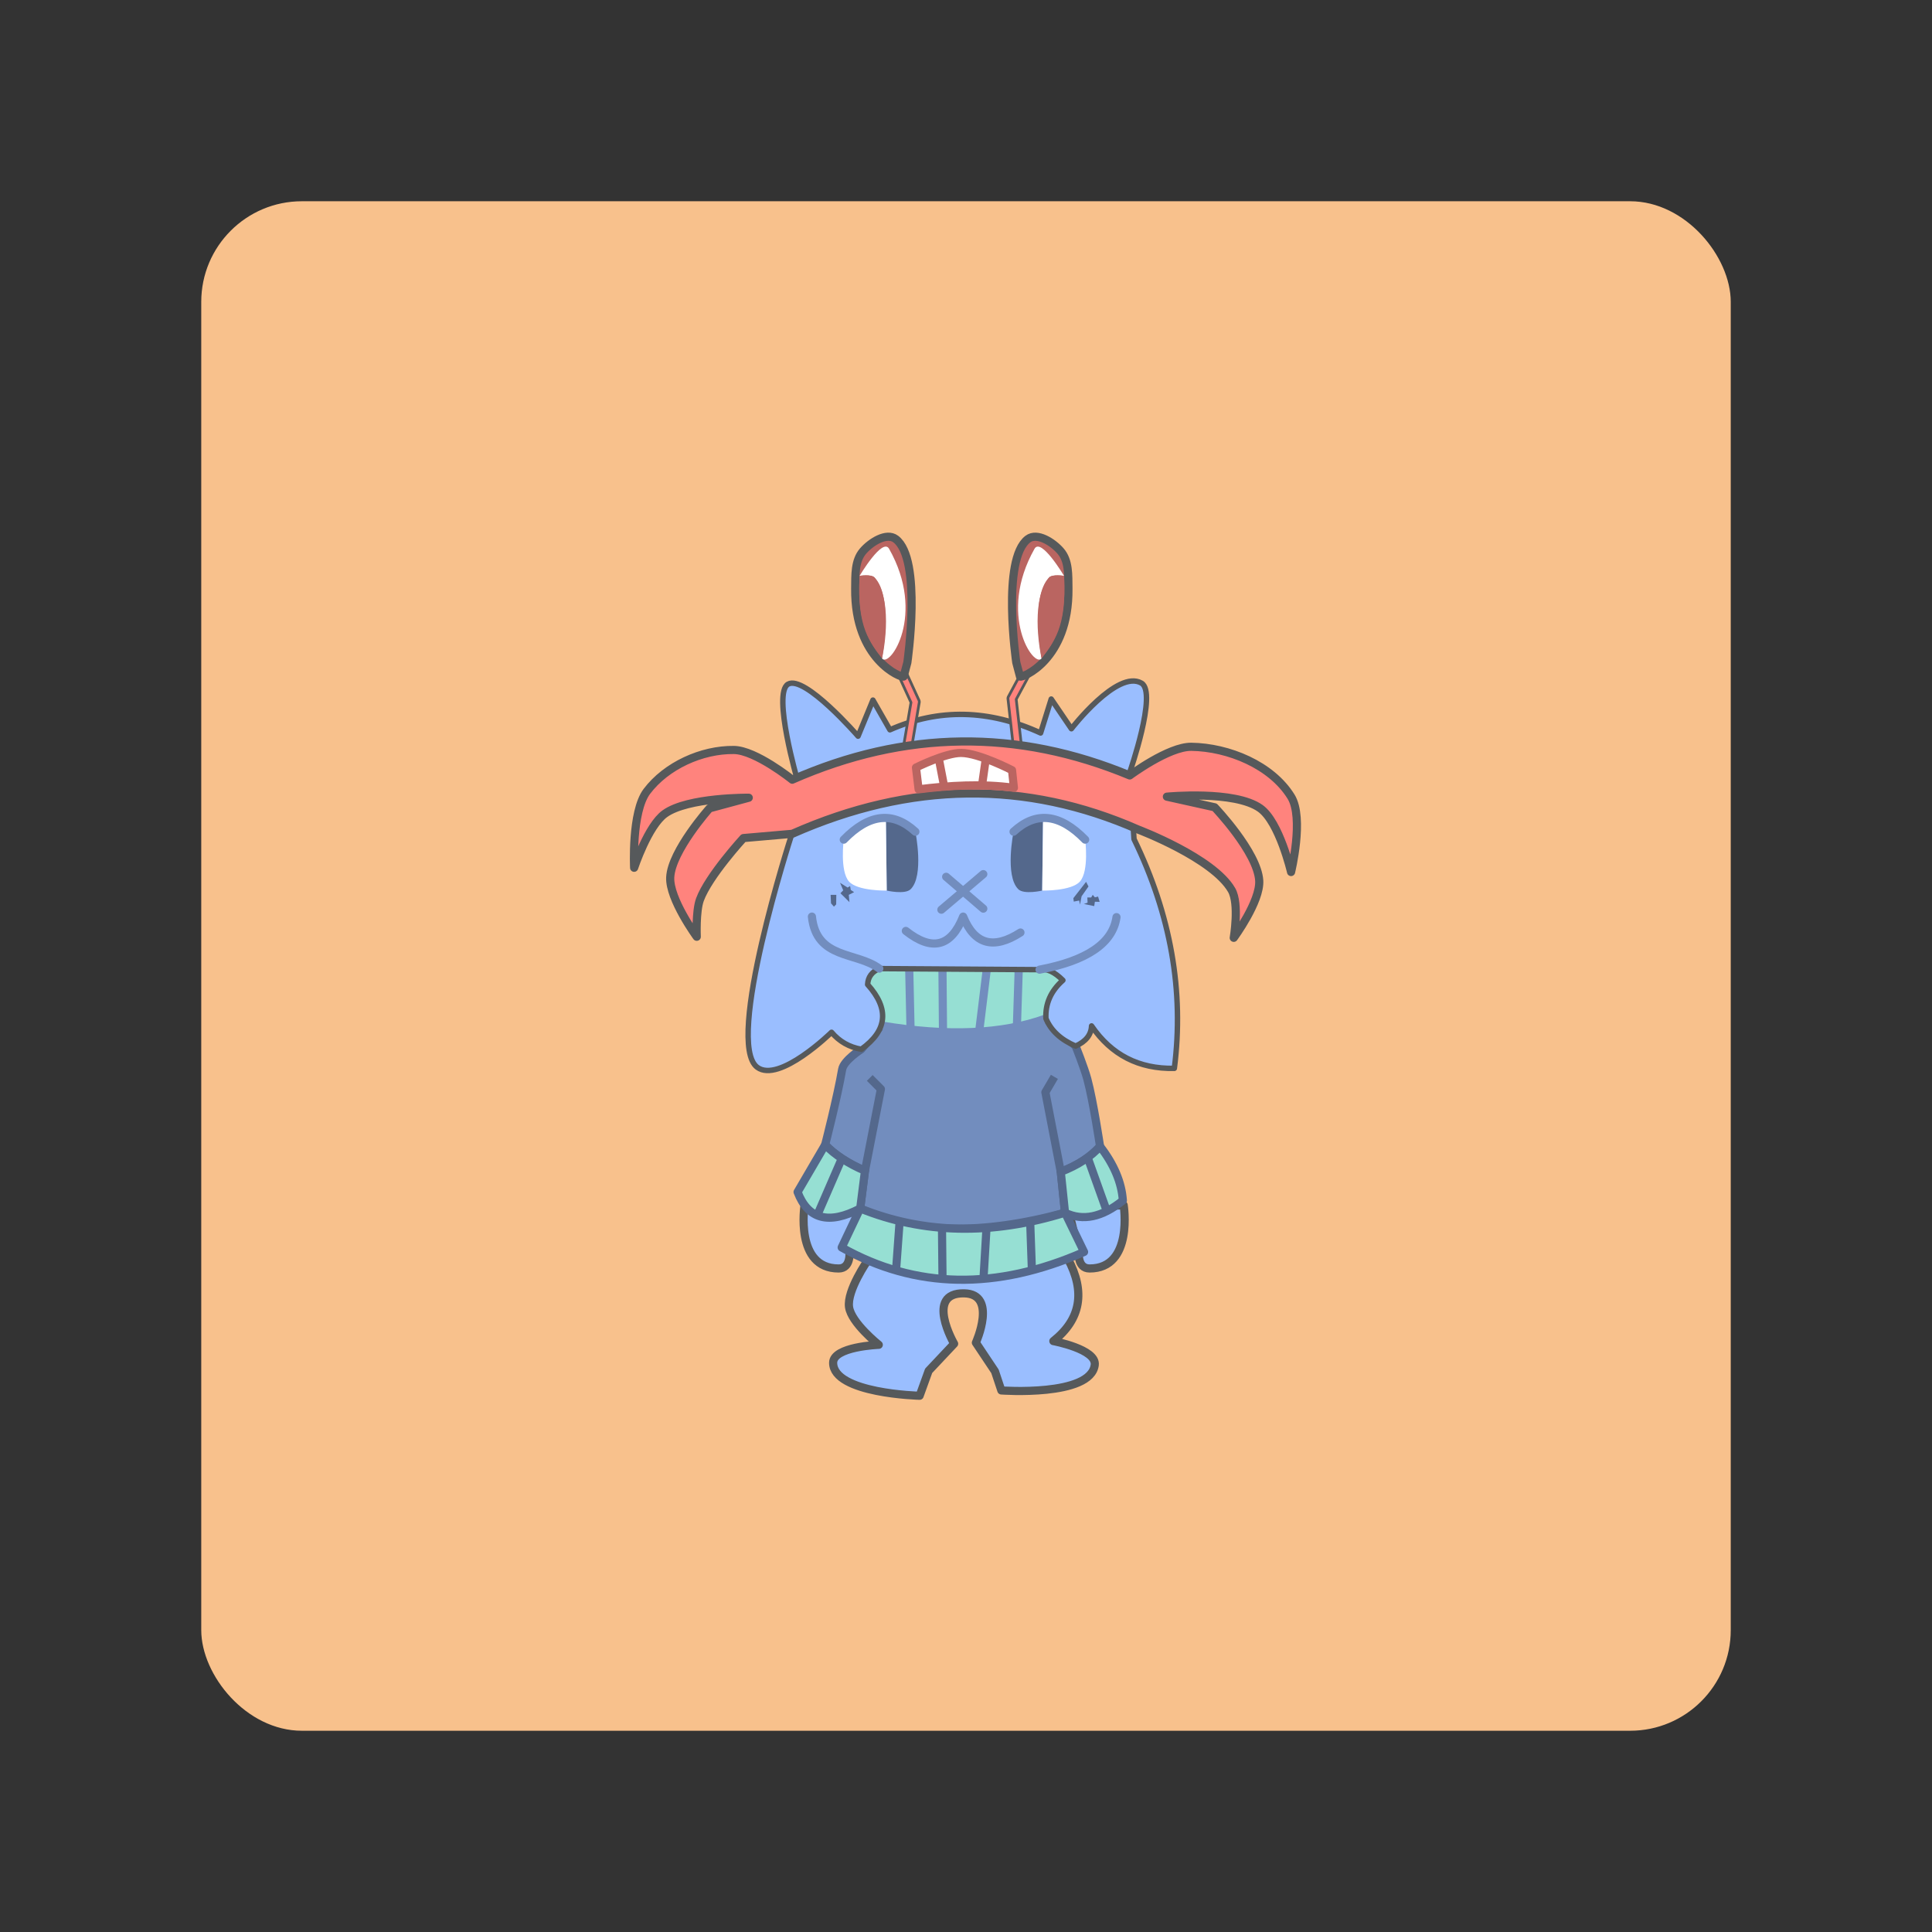 <?xml version="1.0" encoding="UTF-8"?>
<svg version="1.1" viewBox="0 0 192 192" xmlns="http://www.w3.org/2000/svg">
 <rect x="0" y="0" width="192" height="192" fill="#333333" stroke="none"/>
 <rect class="a" x="20" y="20" width="152" height="152" rx="10" style="fill:#f8c18c"/>
 <g transform="matrix(.27 0 0 .27 142.86 74.004)">
  <path d="m-115.52 169.48s3.728 23.319-12.55 23.319c-4.658 0-3.955-6.189-3.955-6.189l-3.963-15.905z" style="fill:#9abeff;stroke-linejoin:round;stroke-width:3;stroke:#56595b"/>
  <path d="m-212.11 112.11s-6.458 4.062-7.031 7.422c-1.726 10.119-6.25 27.734-6.25 27.734 3.581 3.711 8.463 6.901 14.648 9.57l-1.758 13.867c19.661 9.375 44.792 9.896 75.391 1.562l-1.562-15.039c6.12-2.344 10.938-5.469 14.453-9.375 0 0-2.493-16.681-4.688-24.805-1.117-4.135-4.297-12.109-4.297-12.109l-10.938-10.156-60.662 2.566z" style="fill:#728dbe;stroke-linejoin:round;stroke-width:3;stroke:#54688c"/>
  <path d="m-204.8 103.35c24.387 4.093 44.608 3.238 60.662-2.566l12.109-14.844-11.914-11.133-66.608 4.948-6.634 10.482 7.031 10.156z" style="fill:#96dfd3;stroke-linejoin:round;stroke-width:3;stroke:#728dbe"/>
  <path d="m-194.54 78.563 0.576 26.308" style="fill:none;stroke-linejoin:round;stroke-width:3;stroke:#728dbe"/>
  <path d="m-182.26 77.651 0.241 28.131" style="fill:none;stroke-linejoin:round;stroke-width:3;stroke:#728dbe"/>
  <path d="m-165.13 76.378-3.589 29.256" style="fill:none;stroke-linejoin:round;stroke-width:3;stroke:#728dbe"/>
  <path d="m-153.92 75.546-0.902 28.241" style="fill:none;stroke-linejoin:round;stroke-width:3;stroke:#728dbe"/>
  <path d="m-239.06-22.266c6.105-3.525 25.781 19.141 25.781 19.141l5.469-13.281 6.25 10.938c17.969-7.943 36.458-7.552 55.469 1.172l3.906-12.5 7.422 10.938s16.899-21.925 25.781-16.797c5.957 3.439-4.297 32.812-4.297 32.812l1.562 24.609c13.542 27.865 18.49 55.99 14.844 84.375-13.021 0.26-23.177-4.948-30.469-15.625-0.13 3.255-2.083 5.729-5.859 7.422-5.469-2.344-9.115-5.729-10.938-10.156-0.26-5.469 1.823-10.156 6.25-14.062-3.125-3.125-5.99-4.427-8.594-3.906l-58.984-0.391c-2.734 1.172-4.167 3.125-4.297 5.859 8.073 8.984 7.292 16.927-2.344 23.828-4.427-0.781-8.073-2.865-10.938-6.25 0 0-19.249 18.892-27.344 12.891-12.129-8.993 12.5-85.156 12.5-85.156l2.344-20.312s-9.339-32.185-3.516-35.547z" style="fill:#9abeff;stroke-linecap:round;stroke-linejoin:round;stroke-width:2;stroke:#56595b"/>
  <path d="m-203.05 26.975 10.861 5.056s3.322 16.248-1.758 21.191c-2.103 2.046-8.789 0.488-8.789 0.488z" style="fill:#54688c"/>
  <path d="m-203.05 26.975 0.314 26.736s-10.695 0.219-13.867-3.32c-3.461-3.86-1.953-15.43-1.953-15.43 3.448-4.424 8.617-7.086 15.507-7.986z" style="fill:#fff"/>
  <path d="m-180.86 48.633 13.672 11.719" style="fill:none;stroke-linecap:round;stroke-linejoin:round;stroke-width:3;stroke:#728dbe"/>
  <path d="m-182.62 60.742 15.43-13.086" style="fill:none;stroke-linecap:round;stroke-linejoin:round;stroke-width:3;stroke:#728dbe"/>
  <path d="m-195.7 68.555c9.635 7.617 16.667 5.859 21.094-5.273 4.167 10.286 11.198 12.24 21.094 5.859" style="fill:none;stroke-linecap:round;stroke-linejoin:round;stroke-width:3;stroke:#728dbe"/>
  <path d="m-230.27 63.281c1.65 15.835 16.449 12.885 24.805 19.141" style="fill:none;stroke-linecap:round;stroke-linejoin:round;stroke-width:3;stroke:#728dbe"/>
  <path d="m-146.48 82.812c17.513-3.32 26.953-9.766 28.32-19.336" style="fill:none;stroke-linecap:round;stroke-linejoin:round;stroke-width:3;stroke:#728dbe"/>
  <path d="m-218.55 34.961c9.31-9.57 18.099-10.547 26.367-2.93" style="fill:none;stroke-linecap:round;stroke-linejoin:round;stroke-width:3;stroke:#728dbe"/>
  <path d="m-145.19 26.975-10.861 5.056s-3.322 16.248 1.758 21.191c2.103 2.046 8.789 0.488 8.789 0.488z" style="fill:#54688c"/>
  <path d="m-145.19 26.975-0.314 26.736s10.695 0.219 13.867-3.32c3.461-3.86 1.953-15.43 1.953-15.43-3.448-4.424-8.617-7.086-15.507-7.986z" style="fill:#fff"/>
  <path d="m-129.69 34.961c-9.31-9.57-18.099-10.547-26.367-2.93" style="fill:none;stroke-linecap:round;stroke-linejoin:round;stroke-width:3;stroke:#728dbe"/>
  <path d="m-219.92 50.83 2.783 1.758 0.928-0.537 0.244 1.416 1.221 0.83-1.953 0.977 0.244 2.686-3.32-3.272 1.025-1.074z" style="fill:#54688c"/>
  <path d="m-223.39 55.273h2.1l-0.049 3.516-0.83 0.83-1.074-1.221z" style="fill:#54688c"/>
  <path d="m-129.35 50.488-4.688 6.006 0.146 1.27 2.002-0.391 0.293 1.514 0.586-3.076 2.539-3.613z" style="fill:#54688c"/>
  <path d="m-126.9 55.273-0.586 0.977h-1.416l0.098 1.904-1.367 0.488 3.809 0.781 0.244-1.611 1.758 0.049-0.586-1.953-1.172 0.293z" style="fill:#54688c"/>
  <path d="m-208.98 122.66 4.102 4.102-5.859 30.078" style="fill:none;stroke-linejoin:round;stroke-width:3;stroke:#54688c"/>
  <path d="m-141.02 122.27-3.32 5.664 5.664 29.297" style="fill:none;stroke-linejoin:round;stroke-width:3;stroke:#54688c"/>
  <path d="m-232.97 169.48s-3.728 23.319 12.55 23.319c4.658 0 3.955-6.189 3.955-6.189l3.963-15.905z" style="fill:#9abeff;stroke-linejoin:round;stroke-width:3;stroke:#56595b"/>
  <path d="m-225.39 147.27-10.156 17.383c3.859 10.091 11.542 12.109 23.047 6.055l1.758-13.867c-6.192-2.674-11.075-5.864-14.648-9.57z" style="fill:#96dfd3;stroke-linejoin:round;stroke-width:3;stroke:#54688c"/>
  <path d="m-138.67 157.23 1.562 15.039c6.575 3.19 13.672 1.693 21.289-4.492-0.456-6.641-3.255-13.281-8.398-19.922-3.389 3.824-8.207 6.949-14.453 9.375z" style="fill:#96dfd3;stroke-linejoin:round;stroke-width:3;stroke:#54688c"/>
  <path d="m-128.78 151.96 6.708 18.746" style="fill:#96dfd3;stroke-linejoin:round;stroke-width:3;stroke:#54688c"/>
  <path d="m-219.25 152.3-9.078 20.935" style="fill:none;stroke-linejoin:round;stroke-width:3;stroke:#54688c"/>
  <path d="m-209.72 189.8s-7.767 11.109-6.88 17.229c0.845 5.826 10.938 13.867 10.938 13.867s-16.836 0.62-16.797 6.641c0.074 11.353 31.836 12.109 31.836 12.109l3.32-9.18 9.375-9.961s-10.905-18.843 3.711-18.555c12.369 0.244 4.297 18.164 4.297 18.164l7.031 10.547 2.344 7.031s32.853 2.404 34.375-9.375c0.751-5.814-15.234-8.789-15.234-8.789 10.108-8.03 11.882-18.144 5.323-30.341z" style="fill:#9abeff;stroke-linejoin:round;stroke-width:3;stroke:#56595b"/>
  <path d="m-212.5 170.7-6.814 14.36c27.161 15.284 56.9 15.836 89.217 1.657l-7.013-14.455c-26.975 8.363-52.105 7.842-75.391-1.562z" style="fill:#96dfd3;stroke-linejoin:round;stroke-width:3;stroke:#54688c"/>
  <path d="m-198.01 175.78-1.294 17.745" style="fill:none;stroke-linejoin:round;stroke-width:3;stroke:#54688c"/>
  <path d="m-182.39 177.84 0.189 18.828" style="fill:none;stroke-linejoin:round;stroke-width:3;stroke:#54688c"/>
  <path d="m-166.01 177.88-1.11 18.742" style="fill:none;stroke-linejoin:round;stroke-width:3;stroke:#54688c"/>
  <path d="m-149.93 175.6 0.632 17.891" style="fill:none;stroke-linejoin:round;stroke-width:3;stroke:#54688c"/>
  <path d="m-196.13-27.832-2.728 1.25 5.057 11.041-3.236 19.018 2.957 0.504 3.314-19.473a1.5 1.5 0 0 0-0.115-0.877z" style="fill:#ff837d;stroke-linejoin:round;stroke:#56595b"/>
  <path d="m-153.1-26.676-4.834 8.977a1.5 1.5 0 0 0-0.17 0.881l2.209 19.609 2.982-0.334-2.158-19.146 4.611-8.562z" style="fill:#ff837d;stroke-linejoin:round;stroke:#56595b"/>
  <path d="m-237.5 12.891s-13.449-10.829-21.484-10.938c-11.822-0.159-24.914 5.794-32.031 15.234-5.722 7.589-4.688 28.125-4.688 28.125s5.114-15.479 11.328-19.922c8.517-6.09 30.859-5.859 30.859-5.859l-14.453 3.906s-13.978 15.664-14.453 25.391c-0.39 7.976 9.766 21.875 9.766 21.875s-0.398-9.376 1.172-13.672c3.175-8.686 16.016-22.656 16.016-22.656l17.969-1.562c43.49-19.271 85.938-19.792 127.34-1.562 0 0 27.589 10.42 34.375 22.266 2.915 5.089 0.781 17.578 0.781 17.578s9.869-13.415 9.375-21.094c-0.676-10.496-16.406-26.953-16.406-26.953l-17.578-3.906s24.993-2.436 34.375 4.297c7.05 5.059 11.328 23.438 11.328 23.438s4.86-19.87 0-27.734c-7.194-11.641-23.036-18.168-36.719-18.359-8.329-0.116-22.656 10.547-22.656 10.547-41.406-17.188-82.812-16.667-124.22 1.562z" style="fill:#ff837d;stroke-linejoin:round;stroke-width:3;stroke:#56595b"/>
  <path d="m-196.51-25.071c-0.65 0.65-18.106-6.089-17.827-32.382 0.054-5.114-0.175-10.252 2.9-13.811 2.79-3.229 8.609-6.99 12.015-4.419 9.833 7.419 4.281 45.437 4.281 45.437z" style="fill:#ba6561;stroke-linejoin:round;stroke-width:3;stroke:#56595b"/>
  <path d="m-212.73-62.125s8.445-14.255 10.864-9.975c13.739 24.304 0.222 44.05-2.601 40.358 0 0 4.694-20.293-2.695-29.716-1.154-1.471-5.569-0.667-5.569-0.667z" style="fill:#fff"/>
  <path d="m-212.73-62.125s4.266-0.673 5.569 0.667c6.931 7.133 2.695 29.716 2.695 29.716-4.297-6.062-9.3-10.869-8.264-30.383z" style="fill:#ba6561"/>
  <path d="m-153.68-25.071c0.65 0.65 18.106-6.089 17.827-32.382-0.054-5.114 0.175-10.252-2.9-13.811-2.79-3.229-8.609-6.99-12.015-4.419-9.833 7.419-4.281 45.437-4.281 45.437z" style="fill:#ba6561;stroke-linejoin:round;stroke-width:3;stroke:#56595b"/>
  <path d="m-137.47-62.125s-8.445-14.255-10.864-9.975c-13.739 24.304-0.222 44.05 2.601 40.358 0 0-4.694-20.293 2.695-29.716 1.154-1.471 5.569-0.667 5.569-0.667z" style="fill:#fff"/>
  <path d="m-137.47-62.125s-4.266-0.673-5.569 0.667c-6.931 7.133-2.695 29.716-2.695 29.716 4.297-6.062 9.3-10.869 8.264-30.383z" style="fill:#ba6561"/>
  <path d="m-191 16.435c10.968-1.376 23.331-2.188 35.079-0.552l-0.691-6.491s-12.126-6.306-18.713-6.353c-5.83-0.042-16.642 5.386-16.642 5.386z" style="fill:#fff;stroke-linejoin:round;stroke-width:3;stroke:#ba6561"/>
  <path d="m-181.35 16.665-2.473-12.867" style="fill:none;stroke-linejoin:round;stroke-width:3;stroke:#ba6561"/>
  <path d="m-166.14 4.281-1.693 11.952" style="fill:none;stroke-linejoin:round;stroke-width:3;stroke:#ba6561"/>
 </g>
</svg>
